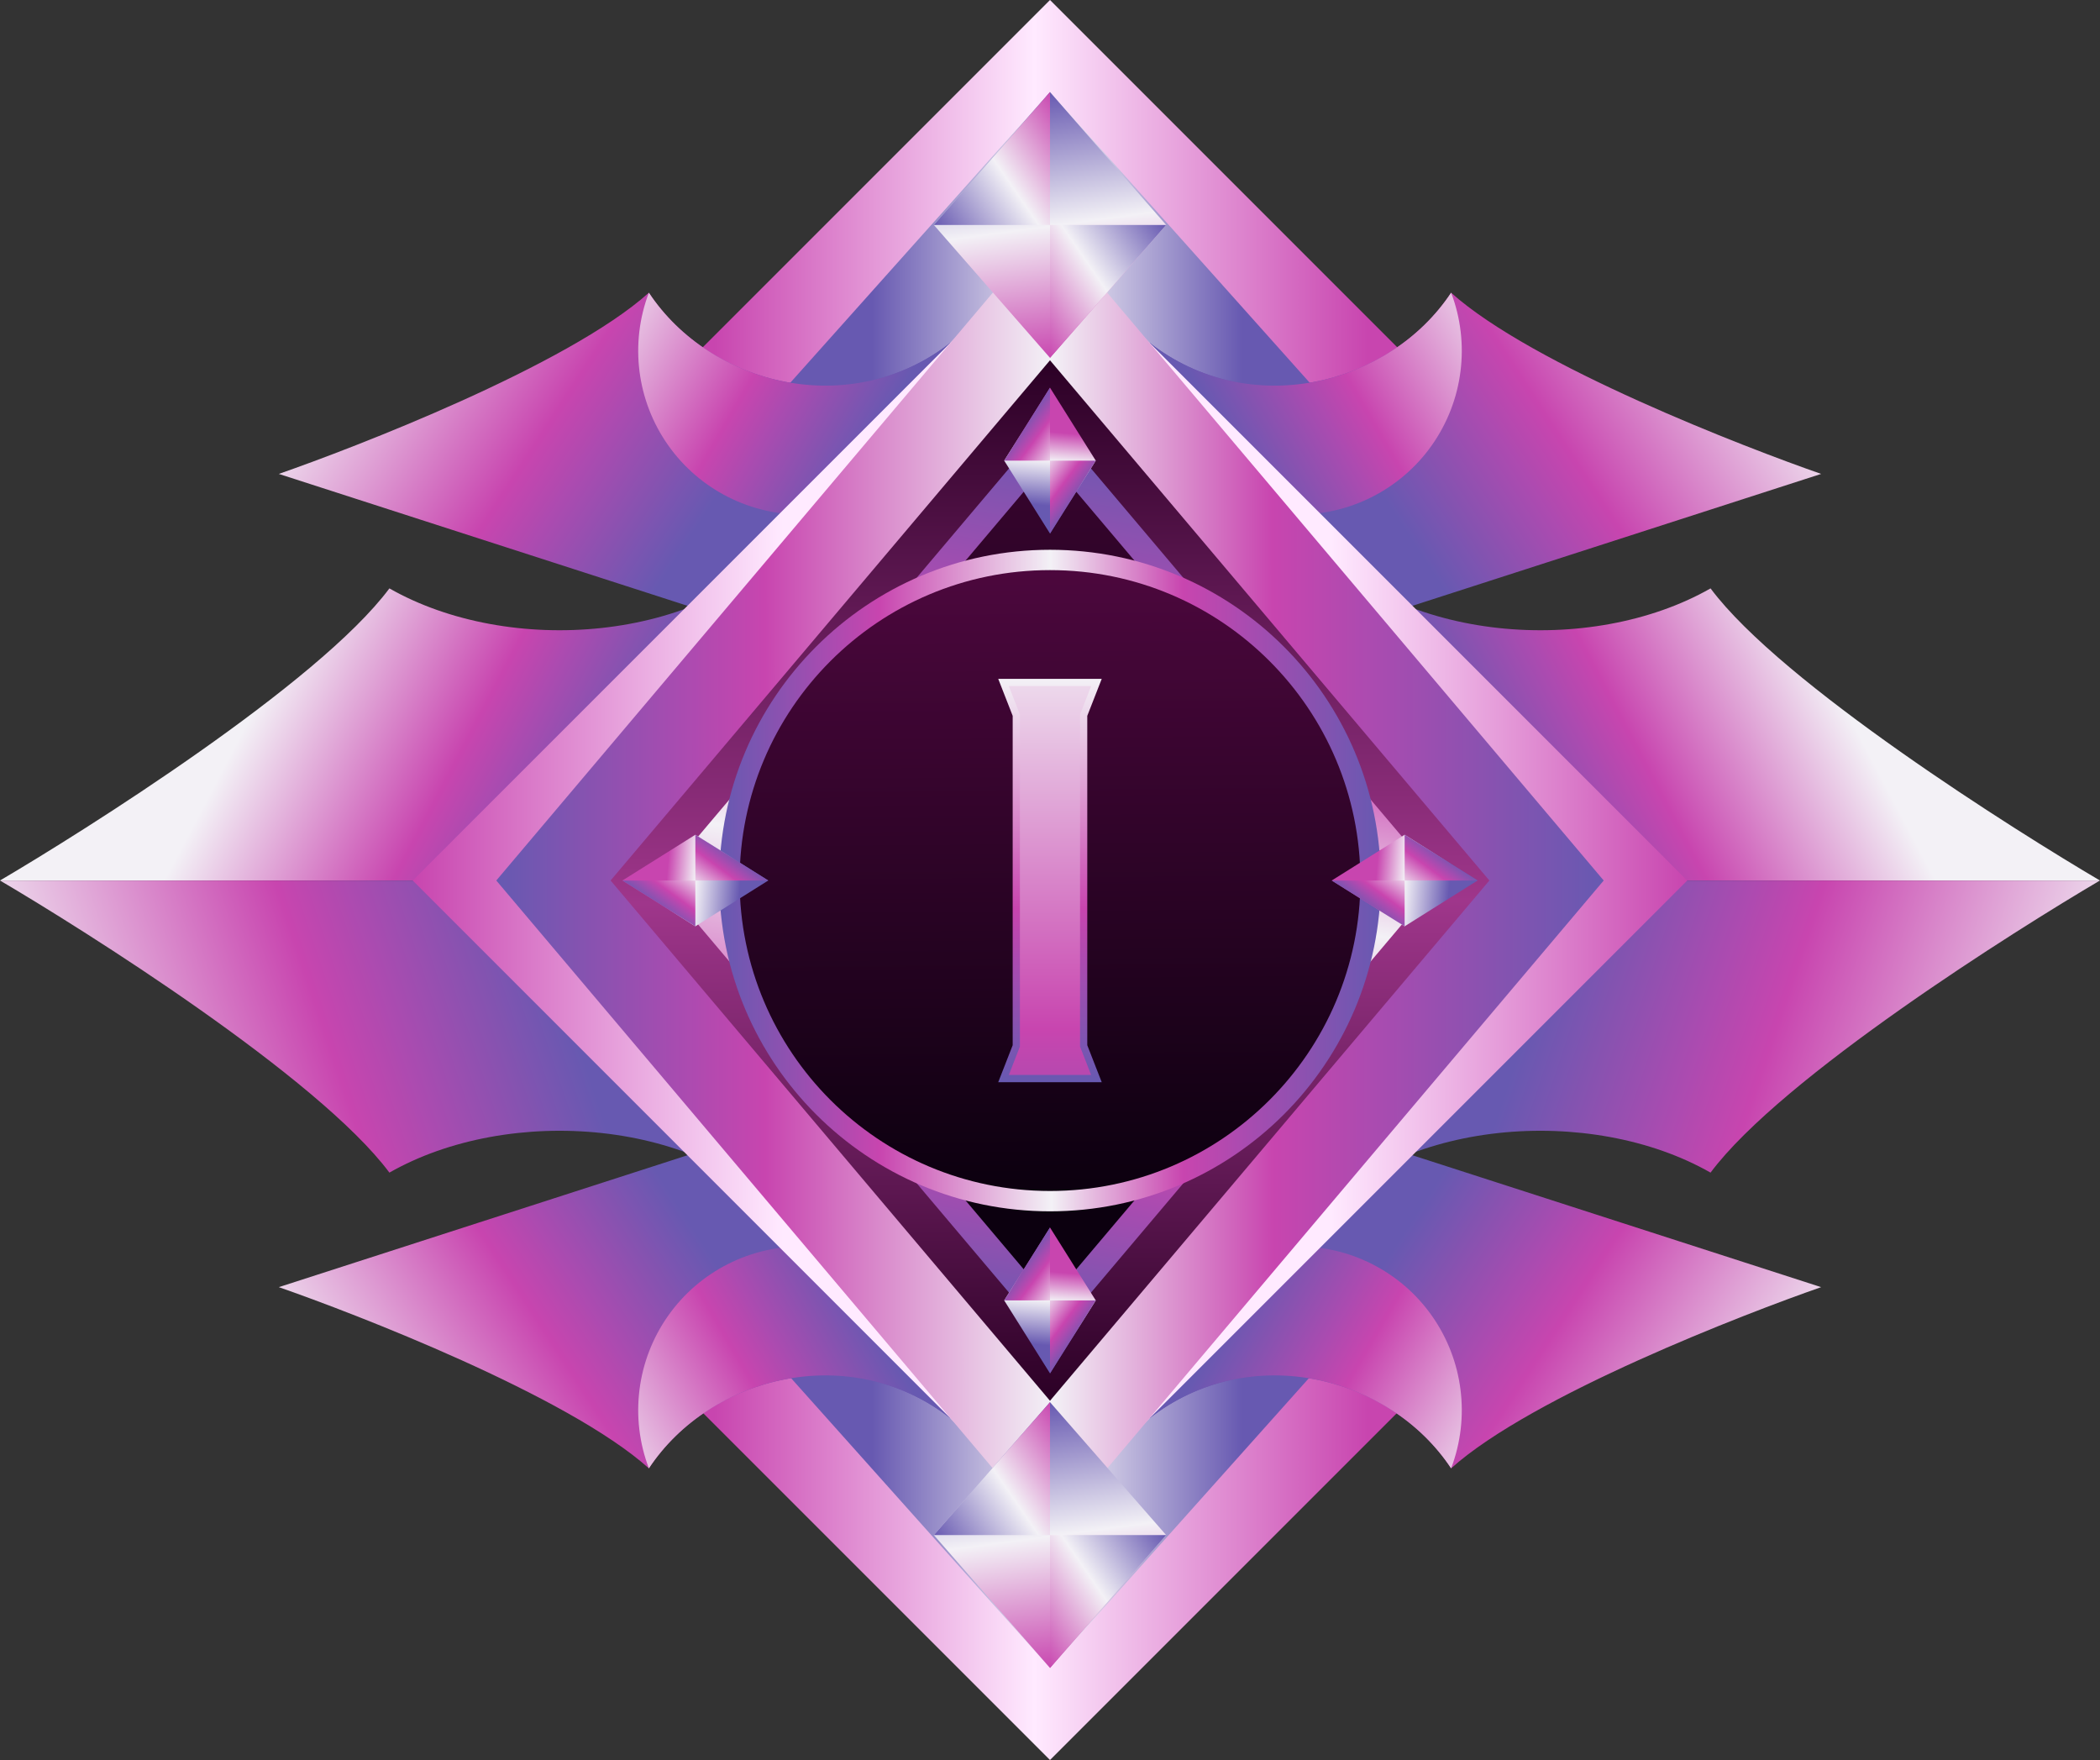 <?xml version="1.0" encoding="UTF-8"?><svg id="Layer_2" xmlns="http://www.w3.org/2000/svg" xmlns:xlink="http://www.w3.org/1999/xlink" viewBox="0 0 499.76 418.8"><rect x="0" y="0" width="499.76" height="418.8" fill="#333333" stroke="none"/><defs><clipPath id="clippath"><path d="M370.8,209.52h128.95c-19.83-11.66-75.73-46.77-92.67-69.51-28.38,16.18-74.25,13.03-96.16-12.26,10.71,49.32,22.6,74.47,59.88,81.77" style="clip-rule:evenodd; fill:none;"/></clipPath><linearGradient id="linear-gradient" x1="431.87" y1="154.67" x2="357.02" y2="194.09" gradientUnits="userSpaceOnUse"><stop offset="0" stop-color="#f3f1f6"/><stop offset=".57" stop-color="#c845af"/><stop offset="1" stop-color="#6759b1"/></linearGradient><clipPath id="clippath-1"><path d="M128.95,209.52H0c19.83-11.66,75.73-46.77,92.67-69.51,28.38,16.18,74.25,13.03,96.16-12.26-10.71,49.32-22.6,74.47-59.88,81.77" style="clip-rule:evenodd; fill:none;"/></clipPath><linearGradient id="linear-gradient-2" x1="67.88" y1="154.66" x2="142.74" y2="194.09" xlink:href="#linear-gradient"/><clipPath id="clippath-2"><path d="M370.8,209.52h128.95c-19.83,11.66-75.73,46.77-92.67,69.51-28.38-16.18-74.25-13.03-96.16,12.26,10.71-49.32,22.6-74.47,59.88-81.77" style="clip-rule:evenodd; fill:none;"/></clipPath><linearGradient id="linear-gradient-3" x1="490.09" y1="278.66" x2="365.79" y2="237.23" xlink:href="#linear-gradient"/><clipPath id="clippath-3"><path d="M128.95,209.52H0c19.83,11.66,75.73,46.77,92.67,69.51,28.38-16.18,74.25-13.03,96.16,12.26-10.71-49.32-22.6-74.47-59.88-81.77" style="clip-rule:evenodd; fill:none;"/></clipPath><linearGradient id="linear-gradient-4" x1="9.67" y1="278.66" x2="133.97" y2="237.23" xlink:href="#linear-gradient"/><clipPath id="clippath-4"><polygon points="367.5 117.62 249.88 0 132.26 117.62 249.88 126.72 367.5 117.62" style="clip-rule:evenodd; fill:none;"/></clipPath><linearGradient id="linear-gradient-5" x1="169.96" y1="63.36" x2="325.54" y2="63.36" gradientUnits="userSpaceOnUse"><stop offset="0" stop-color="#c845af"/><stop offset=".49" stop-color="#ffeaff"/><stop offset="1" stop-color="#c845af"/></linearGradient><clipPath id="clippath-5"><polygon points="337.48 119.94 249.88 21.9 162.28 119.94 249.88 126.72 337.48 119.94" style="clip-rule:evenodd; fill:none;"/></clipPath><linearGradient id="linear-gradient-6" x1="207.58" y1="74.31" x2="295.52" y2="74.31" gradientUnits="userSpaceOnUse"><stop offset="0" stop-color="#6759b1"/><stop offset=".5" stop-color="#f3f1f6"/><stop offset="1" stop-color="#6759b1"/></linearGradient><clipPath id="clippath-6"><path d="M336.15,144.15l97.25-31.38c-17.79-6.19-68.69-25.74-88.06-43.11-14.72,22.21-48.11,30.41-71.82,11.86,23.66,44,33.96,64.82,62.64,62.64" style="clip-rule:evenodd; fill:none;"/></clipPath><linearGradient id="linear-gradient-7" x1="415.58" y1="67.6" x2="331.74" y2="122.11" xlink:href="#linear-gradient"/><clipPath id="clippath-7"><path d="M163.6,144.15l-97.25-31.38c17.79-6.19,68.69-25.74,88.06-43.11,14.72,22.21,48.11,30.41,71.82,11.86-23.66,44-33.96,64.82-62.64,62.64" style="clip-rule:evenodd; fill:none;"/></clipPath><linearGradient id="linear-gradient-8" x1="84.18" y1="67.59" x2="168.01" y2="122.11" xlink:href="#linear-gradient"/><clipPath id="clippath-8"><path d="M345.34,69.65c-14.73,22.21-48.11,30.41-71.82,11.85,9.47,17.61,16.8,31.51,24.03,41.7,3.49.15,7.03-.09,10.56-.76,12.95.27,25.19-5.92,32.65-16.5,7.46-10.59,9.18-24.19,4.58-36.3" style="clip-rule:evenodd; fill:none;"/></clipPath><linearGradient id="linear-gradient-9" x1="358.29" y1="69.48" x2="293.52" y2="107.07" xlink:href="#linear-gradient"/><clipPath id="clippath-9"><path d="M154.42,69.65c14.72,22.21,48.11,30.41,71.82,11.85-9.47,17.61-16.8,31.51-24.03,41.7-3.49.15-7.03-.09-10.56-.76-12.95.27-25.19-5.92-32.65-16.5-7.46-10.59-9.18-24.19-4.58-36.3" style="clip-rule:evenodd; fill:none;"/></clipPath><linearGradient id="linear-gradient-10" x1="141.46" y1="69.48" x2="206.23" y2="107.07" xlink:href="#linear-gradient"/><clipPath id="clippath-10"><polygon points="367.5 301.19 249.88 418.8 132.26 301.19 249.88 292.09 367.5 301.19" style="clip-rule:evenodd; fill:none;"/></clipPath><linearGradient id="linear-gradient-11" x1="169.96" y1="355.45" x2="325.54" y2="355.45" xlink:href="#linear-gradient-5"/><clipPath id="clippath-11"><polygon points="337.48 298.86 249.88 396.9 162.28 298.86 249.88 292.09 337.48 298.86" style="clip-rule:evenodd; fill:none;"/></clipPath><linearGradient id="linear-gradient-12" x1="207.58" y1="344.5" x2="295.52" y2="344.5" xlink:href="#linear-gradient-6"/><clipPath id="clippath-12"><path d="M336.15,274.9l97.25,31.38c-17.79,6.19-68.69,25.74-88.06,43.11-14.72-22.21-48.11-30.41-71.82-11.86,23.66-44.01,33.96-64.82,62.64-62.64" style="clip-rule:evenodd; fill:none;"/></clipPath><linearGradient id="linear-gradient-13" x1="415.58" y1="351.45" x2="331.74" y2="296.94" xlink:href="#linear-gradient"/><clipPath id="clippath-13"><path d="M345.34,349.4c-14.73-22.21-48.11-30.41-71.82-11.86,9.47-17.61,16.8-31.51,24.03-41.7,3.49-.15,7.03.09,10.56.75,12.95-.27,25.19,5.92,32.65,16.5,7.46,10.59,9.18,24.19,4.58,36.3" style="clip-rule:evenodd; fill:none;"/></clipPath><linearGradient id="linear-gradient-14" x1="358.29" y1="349.56" x2="293.52" y2="311.98" xlink:href="#linear-gradient"/><clipPath id="clippath-14"><path d="M163.6,274.9l-97.25,31.38c17.79,6.19,68.69,25.74,88.06,43.11,14.72-22.21,48.11-30.41,71.82-11.86-23.66-44.01-33.96-64.82-62.64-62.64" style="clip-rule:evenodd; fill:none;"/></clipPath><linearGradient id="linear-gradient-15" x1="84.18" y1="351.45" x2="168.01" y2="296.94" xlink:href="#linear-gradient"/><clipPath id="clippath-15"><path d="M154.42,349.4c14.72-22.21,48.11-30.41,71.82-11.86-9.47-17.61-16.8-31.51-24.03-41.7-3.49-.15-7.03.09-10.56.75-12.95-.27-25.19,5.92-32.65,16.5-7.46,10.59-9.18,24.19-4.58,36.3" style="clip-rule:evenodd; fill:none;"/></clipPath><linearGradient id="linear-gradient-16" x1="141.46" y1="349.57" x2="206.23" y2="311.98" xlink:href="#linear-gradient"/><clipPath id="clippath-16"><rect x="142.64" y="102.29" width="214.47" height="214.47" transform="translate(-74.97 238.06) rotate(-45)" style="fill:none;"/></clipPath><linearGradient id="linear-gradient-17" x1="98.35" y1="209.42" x2="401.65" y2="209.41" gradientUnits="userSpaceOnUse"><stop offset="0" stop-color="#c845af"/><stop offset=".29" stop-color="#ffeaff"/><stop offset=".72" stop-color="#ffeaff"/><stop offset="1" stop-color="#c845af"/></linearGradient><clipPath id="clippath-17"><polygon points="118.11 209.52 249.88 53.53 381.65 209.52 249.88 365.52 118.11 209.52" style="clip-rule:evenodd; fill:none;"/></clipPath><linearGradient id="linear-gradient-18" x1="119.03" y1="209.62" x2="381.65" y2="209.43" gradientUnits="userSpaceOnUse"><stop offset="0" stop-color="#6759b1"/><stop offset=".24" stop-color="#c845af"/><stop offset=".5" stop-color="#f3f1f6"/><stop offset=".7" stop-color="#c845af"/><stop offset="1" stop-color="#6759b1"/></linearGradient><clipPath id="clippath-18"><polygon points="145.31 209.52 249.88 333.32 354.44 209.52 249.88 85.73 145.31 209.52" style="clip-rule:evenodd; fill:none;"/></clipPath><linearGradient id="linear-gradient-19" x1="249.42" y1="85.64" x2="250.33" y2="333.65" gradientUnits="userSpaceOnUse"><stop offset="0" stop-color="#2b0025"/><stop offset=".52" stop-color="#9f368b"/><stop offset="1" stop-color="#2b0025"/></linearGradient><clipPath id="clippath-19"><polygon points="157.3 209.52 249.88 99.92 342.46 209.52 249.88 319.13 157.3 209.52" style="clip-rule:evenodd; fill:none;"/></clipPath><linearGradient id="linear-gradient-20" x1="231.84" y1="316.07" x2="267.92" y2="102.98" xlink:href="#linear-gradient-18"/><clipPath id="clippath-20"><polygon points="165.48 209.52 249.88 309.44 334.28 209.52 249.88 109.61 165.48 209.52" style="clip-rule:evenodd; fill:none;"/></clipPath><linearGradient id="linear-gradient-21" x1="249.88" y1="278.35" x2="249.88" y2="24.4" gradientUnits="userSpaceOnUse"><stop offset="0" stop-color="#0c000f"/><stop offset="1" stop-color="#4c073d"/></linearGradient><clipPath id="clippath-21"><path d="M249.88,130.82c43.47,0,78.71,35.24,78.71,78.71s-35.24,78.71-78.71,78.71-78.71-35.24-78.71-78.71,35.24-78.71,78.71-78.71" style="clip-rule:evenodd; fill:none;"/></clipPath><linearGradient id="linear-gradient-22" x1="171.72" y1="209.59" x2="328.59" y2="209.46" xlink:href="#linear-gradient-18"/><clipPath id="clippath-22"><path d="M249.88,135.66c40.8,0,73.87,33.07,73.87,73.87s-33.07,73.87-73.87,73.87-73.87-33.07-73.87-73.87,33.07-73.87,73.87-73.87" style="clip-rule:evenodd; fill:none;"/></clipPath><linearGradient id="linear-gradient-23" x1="250.48" y1="281.95" x2="249.27" y2="135.66" xlink:href="#linear-gradient-21"/><clipPath id="clippath-23"><polygon points="222.24 53.53 249.88 85.15 277.52 53.53 249.88 21.9 222.24 53.53" style="clip-rule:evenodd; fill:none;"/></clipPath><linearGradient id="linear-gradient-24" x1="245.69" y1="22.47" x2="254.14" y2="85.16" gradientUnits="userSpaceOnUse"><stop offset="0" stop-color="#6759b1"/><stop offset=".5" stop-color="#f3f1f6"/><stop offset="1" stop-color="#c845af"/></linearGradient><clipPath id="clippath-24"><polygon points="249.88 21.9 222.24 53.53 249.88 53.53 249.88 21.9" style="clip-rule:evenodd; fill:none;"/></clipPath><linearGradient id="linear-gradient-25" x1="219.3" y1="49.27" x2="253.12" y2="25.95" xlink:href="#linear-gradient-24"/><clipPath id="clippath-25"><polygon points="249.88 85.15 277.52 53.53 249.88 53.53 249.88 85.15" style="clip-rule:evenodd; fill:none;"/></clipPath><linearGradient id="linear-gradient-26" x1="280.45" y1="57.78" x2="246.64" y2="81.11" xlink:href="#linear-gradient-24"/><clipPath id="clippath-26"><polygon points="222.24 365.28 249.88 396.9 277.52 365.28 249.88 333.65 222.24 365.28" style="clip-rule:evenodd; fill:none;"/></clipPath><linearGradient id="linear-gradient-27" x1="245.69" y1="334.22" x2="254.14" y2="396.91" xlink:href="#linear-gradient-24"/><clipPath id="clippath-27"><polygon points="249.88 333.65 222.24 365.28 249.88 365.28 249.88 333.65" style="clip-rule:evenodd; fill:none;"/></clipPath><linearGradient id="linear-gradient-28" x1="219.3" y1="361.02" x2="253.12" y2="337.69" xlink:href="#linear-gradient-24"/><clipPath id="clippath-28"><polygon points="249.88 396.9 277.52 365.28 249.88 365.28 249.88 396.9" style="clip-rule:evenodd; fill:none;"/></clipPath><linearGradient id="linear-gradient-29" x1="280.45" y1="369.53" x2="246.64" y2="392.86" xlink:href="#linear-gradient-24"/><clipPath id="clippath-29"><polygon points="249.88 326.8 238.98 309.44 249.88 292.09 260.77 309.44 249.88 326.8" style="clip-rule:evenodd; fill:none;"/></clipPath><linearGradient id="linear-gradient-30" x1="248.41" y1="326.67" x2="251.34" y2="292.31" gradientUnits="userSpaceOnUse"><stop offset="0" stop-color="#6759b1"/><stop offset=".19" stop-color="#6759b1"/><stop offset=".5" stop-color="#f3f1f6"/><stop offset=".7" stop-color="#c845af"/><stop offset="1" stop-color="#c845af"/></linearGradient><clipPath id="clippath-30"><polygon points="249.88 292.09 238.98 309.44 249.88 309.44 249.88 292.09" style="clip-rule:evenodd; fill:none;"/></clipPath><linearGradient id="linear-gradient-31" x1="253.34" y1="307.37" x2="242.93" y2="299.65" xlink:href="#linear-gradient"/><clipPath id="clippath-31"><polygon points="249.88 326.8 260.77 309.44 249.88 309.44 249.88 326.8" style="clip-rule:evenodd; fill:none;"/></clipPath><linearGradient id="linear-gradient-32" x1="246.42" y1="311.52" x2="256.83" y2="319.24" xlink:href="#linear-gradient"/><clipPath id="clippath-32"><polygon points="249.88 126.96 238.98 109.61 249.88 92.25 260.77 109.61 249.88 126.96" style="clip-rule:evenodd; fill:none;"/></clipPath><linearGradient id="linear-gradient-33" x1="248.41" y1="126.84" x2="251.34" y2="92.47" xlink:href="#linear-gradient-30"/><clipPath id="clippath-33"><polygon points="249.88 92.25 238.98 109.61 249.88 109.61 249.88 92.25" style="clip-rule:evenodd; fill:none;"/></clipPath><linearGradient id="linear-gradient-34" x1="253.34" y1="107.53" x2="242.93" y2="99.82" xlink:href="#linear-gradient"/><clipPath id="clippath-34"><polygon points="249.88 126.96 260.77 109.61 249.88 109.61 249.88 126.96" style="clip-rule:evenodd; fill:none;"/></clipPath><linearGradient id="linear-gradient-35" x1="246.41" y1="111.68" x2="256.83" y2="119.4" xlink:href="#linear-gradient"/><clipPath id="clippath-35"><polygon points="351.63 209.52 334.28 220.42 316.92 209.52 334.28 198.63 351.63 209.52" style="clip-rule:evenodd; fill:none;"/></clipPath><linearGradient id="linear-gradient-36" x1="351.51" y1="210.99" x2="317.14" y2="208.06" xlink:href="#linear-gradient-30"/><clipPath id="clippath-36"><polygon points="316.92 209.52 334.28 220.42 334.28 209.52 316.92 209.52" style="clip-rule:evenodd; fill:none;"/></clipPath><linearGradient id="linear-gradient-37" x1="332.2" y1="206.06" x2="324.49" y2="216.47" xlink:href="#linear-gradient"/><clipPath id="clippath-37"><polygon points="351.63 209.52 334.28 198.63 334.28 209.52 351.63 209.52" style="clip-rule:evenodd; fill:none;"/></clipPath><linearGradient id="linear-gradient-38" x1="336.35" y1="212.99" x2="344.07" y2="202.57" xlink:href="#linear-gradient"/><clipPath id="clippath-38"><polygon points="182.83 209.52 165.48 220.42 148.12 209.52 165.48 198.63 182.83 209.52" style="clip-rule:evenodd; fill:none;"/></clipPath><linearGradient id="linear-gradient-39" x1="182.71" y1="210.99" x2="148.34" y2="208.06" xlink:href="#linear-gradient-30"/><clipPath id="clippath-39"><polygon points="148.12 209.52 165.48 220.42 165.48 209.52 148.12 209.52" style="clip-rule:evenodd; fill:none;"/></clipPath><linearGradient id="linear-gradient-40" x1="163.4" y1="206.06" x2="155.69" y2="216.47" xlink:href="#linear-gradient"/><clipPath id="clippath-40"><polygon points="182.83 209.52 165.48 198.63 165.48 209.52 182.83 209.52" style="clip-rule:evenodd; fill:none;"/></clipPath><linearGradient id="linear-gradient-41" x1="167.55" y1="212.99" x2="175.27" y2="202.57" xlink:href="#linear-gradient"/><clipPath id="clippath-41"><polygon points="258.75 170.34 258.75 179.15 258.75 239.9 258.75 248.71 262.19 257.51 258.75 257.51 241 257.51 237.56 257.51 241 248.71 241 239.9 241 179.15 241 170.34 237.56 161.54 241 161.54 258.75 161.54 262.19 161.54 258.75 170.34" style="clip-rule:evenodd; fill:none;"/></clipPath><linearGradient id="linear-gradient-42" x1="249.88" y1="161.54" x2="249.88" y2="257.51" xlink:href="#linear-gradient"/><clipPath id="clippath-42"><polygon points="259.67 163.26 240.08 163.26 242.72 170.02 242.72 249.03 240.08 255.79 259.67 255.79 257.03 249.03 257.03 170.02 259.67 163.26" style="clip-rule:evenodd; fill:none;"/></clipPath><linearGradient id="linear-gradient-43" x1="249.88" y1="149.2" x2="249.88" y2="306.04" gradientUnits="userSpaceOnUse"><stop offset="0" stop-color="#f3f1f6"/><stop offset=".61" stop-color="#c845af"/><stop offset="1" stop-color="#6759b1"/></linearGradient></defs><g id="Layer_1"><g style="clip-path:url(#clippath);"><rect x="310.92" y="127.75" width="188.83" height="81.77" style="fill:url(#linear-gradient);"/></g><g style="clip-path:url(#clippath-1);"><rect y="127.75" width="188.83" height="81.77" style="fill:url(#linear-gradient-2);"/></g><g style="clip-path:url(#clippath-2);"><rect x="310.92" y="209.52" width="188.83" height="81.77" style="fill:url(#linear-gradient-3);"/></g><g style="clip-path:url(#clippath-3);"><rect y="209.52" width="188.83" height="81.77" style="fill:url(#linear-gradient-4);"/></g><g style="clip-path:url(#clippath-4);"><rect x="132.26" width="235.23" height="126.72" style="fill:url(#linear-gradient-5);"/></g><g style="clip-path:url(#clippath-5);"><rect x="162.28" y="21.9" width="175.2" height="104.82" style="fill:url(#linear-gradient-6);"/></g><g style="clip-path:url(#clippath-6);"><rect x="273.51" y="69.65" width="159.88" height="76.68" style="fill:url(#linear-gradient-7);"/></g><g style="clip-path:url(#clippath-7);"><rect x="66.36" y="69.65" width="159.88" height="76.68" style="fill:url(#linear-gradient-8);"/></g><g style="clip-path:url(#clippath-8);"><rect x="273.51" y="69.65" width="76.42" height="53.71" style="fill:url(#linear-gradient-9);"/></g><g style="clip-path:url(#clippath-9);"><rect x="149.82" y="69.65" width="76.42" height="53.71" style="fill:url(#linear-gradient-10);"/></g><g style="clip-path:url(#clippath-10);"><rect x="132.26" y="292.09" width="235.23" height="126.72" style="fill:url(#linear-gradient-11);"/></g><g style="clip-path:url(#clippath-11);"><rect x="162.28" y="292.09" width="175.2" height="104.82" style="fill:url(#linear-gradient-12);"/></g><g style="clip-path:url(#clippath-12);"><rect x="273.51" y="272.72" width="159.88" height="76.68" style="fill:url(#linear-gradient-13);"/></g><g style="clip-path:url(#clippath-13);"><rect x="273.51" y="295.69" width="76.42" height="53.71" style="fill:url(#linear-gradient-14);"/></g><g style="clip-path:url(#clippath-14);"><rect x="66.36" y="272.72" width="159.88" height="76.68" style="fill:url(#linear-gradient-15);"/></g><g style="clip-path:url(#clippath-15);"><rect x="149.82" y="295.69" width="76.42" height="53.71" style="fill:url(#linear-gradient-16);"/></g><g style="clip-path:url(#clippath-16);"><rect x="98.22" y="57.87" width="303.31" height="303.31" style="fill:url(#linear-gradient-17);"/></g><g style="clip-path:url(#clippath-17);"><rect x="118.11" y="53.53" width="263.54" height="312" style="fill:url(#linear-gradient-18);"/></g><g style="clip-path:url(#clippath-18);"><rect x="145.31" y="85.73" width="209.13" height="247.59" style="fill:url(#linear-gradient-19);"/></g><g style="clip-path:url(#clippath-19);"><rect x="157.3" y="99.92" width="185.16" height="219.2" style="fill:url(#linear-gradient-20);"/></g><g style="clip-path:url(#clippath-20);"><rect x="165.48" y="109.61" width="168.8" height="199.84" style="fill:url(#linear-gradient-21);"/></g><g style="clip-path:url(#clippath-21);"><rect x="171.17" y="130.82" width="157.42" height="157.42" style="fill:url(#linear-gradient-22);"/></g><g style="clip-path:url(#clippath-22);"><rect x="176.01" y="135.66" width="147.74" height="147.74" style="fill:url(#linear-gradient-23);"/></g><g style="clip-path:url(#clippath-23);"><rect x="222.24" y="21.9" width="55.28" height="63.25" style="fill:url(#linear-gradient-24);"/></g><g style="clip-path:url(#clippath-24);"><rect x="222.24" y="21.9" width="27.64" height="31.63" style="fill:url(#linear-gradient-25);"/></g><g style="clip-path:url(#clippath-25);"><rect x="249.88" y="53.53" width="27.64" height="31.63" style="fill:url(#linear-gradient-26);"/></g><g style="clip-path:url(#clippath-26);"><rect x="222.24" y="333.65" width="55.28" height="63.25" style="fill:url(#linear-gradient-27);"/></g><g style="clip-path:url(#clippath-27);"><rect x="222.24" y="333.65" width="27.64" height="31.63" style="fill:url(#linear-gradient-28);"/></g><g style="clip-path:url(#clippath-28);"><rect x="249.88" y="365.28" width="27.64" height="31.63" style="fill:url(#linear-gradient-29);"/></g><g style="clip-path:url(#clippath-29);"><rect x="238.98" y="292.09" width="21.79" height="34.71" style="fill:url(#linear-gradient-30);"/></g><g style="clip-path:url(#clippath-30);"><rect x="238.98" y="292.09" width="10.9" height="17.36" style="fill:url(#linear-gradient-31);"/></g><g style="clip-path:url(#clippath-31);"><rect x="249.88" y="309.44" width="10.9" height="17.36" style="fill:url(#linear-gradient-32);"/></g><g style="clip-path:url(#clippath-32);"><rect x="238.98" y="92.25" width="21.79" height="34.71" style="fill:url(#linear-gradient-33);"/></g><g style="clip-path:url(#clippath-33);"><rect x="238.98" y="92.25" width="10.9" height="17.36" style="fill:url(#linear-gradient-34);"/></g><g style="clip-path:url(#clippath-34);"><rect x="249.88" y="109.61" width="10.9" height="17.36" style="fill:url(#linear-gradient-35);"/></g><g style="clip-path:url(#clippath-35);"><rect x="316.92" y="198.63" width="34.71" height="21.79" style="fill:url(#linear-gradient-36);"/></g><g style="clip-path:url(#clippath-36);"><rect x="316.92" y="209.52" width="17.36" height="10.9" style="fill:url(#linear-gradient-37);"/></g><g style="clip-path:url(#clippath-37);"><rect x="334.28" y="198.63" width="17.36" height="10.9" style="fill:url(#linear-gradient-38);"/></g><g style="clip-path:url(#clippath-38);"><rect x="148.12" y="198.63" width="34.71" height="21.79" style="fill:url(#linear-gradient-39);"/></g><g style="clip-path:url(#clippath-39);"><rect x="148.12" y="209.52" width="17.36" height="10.9" style="fill:url(#linear-gradient-40);"/></g><g style="clip-path:url(#clippath-40);"><rect x="165.48" y="198.63" width="17.36" height="10.9" style="fill:url(#linear-gradient-41);"/></g><g style="clip-path:url(#clippath-41);"><rect x="237.56" y="161.54" width="24.63" height="95.97" style="fill:url(#linear-gradient-42);"/></g><g style="clip-path:url(#clippath-42);"><rect x="240.08" y="163.26" width="19.59" height="92.53" style="fill:url(#linear-gradient-43);"/></g></g></svg>